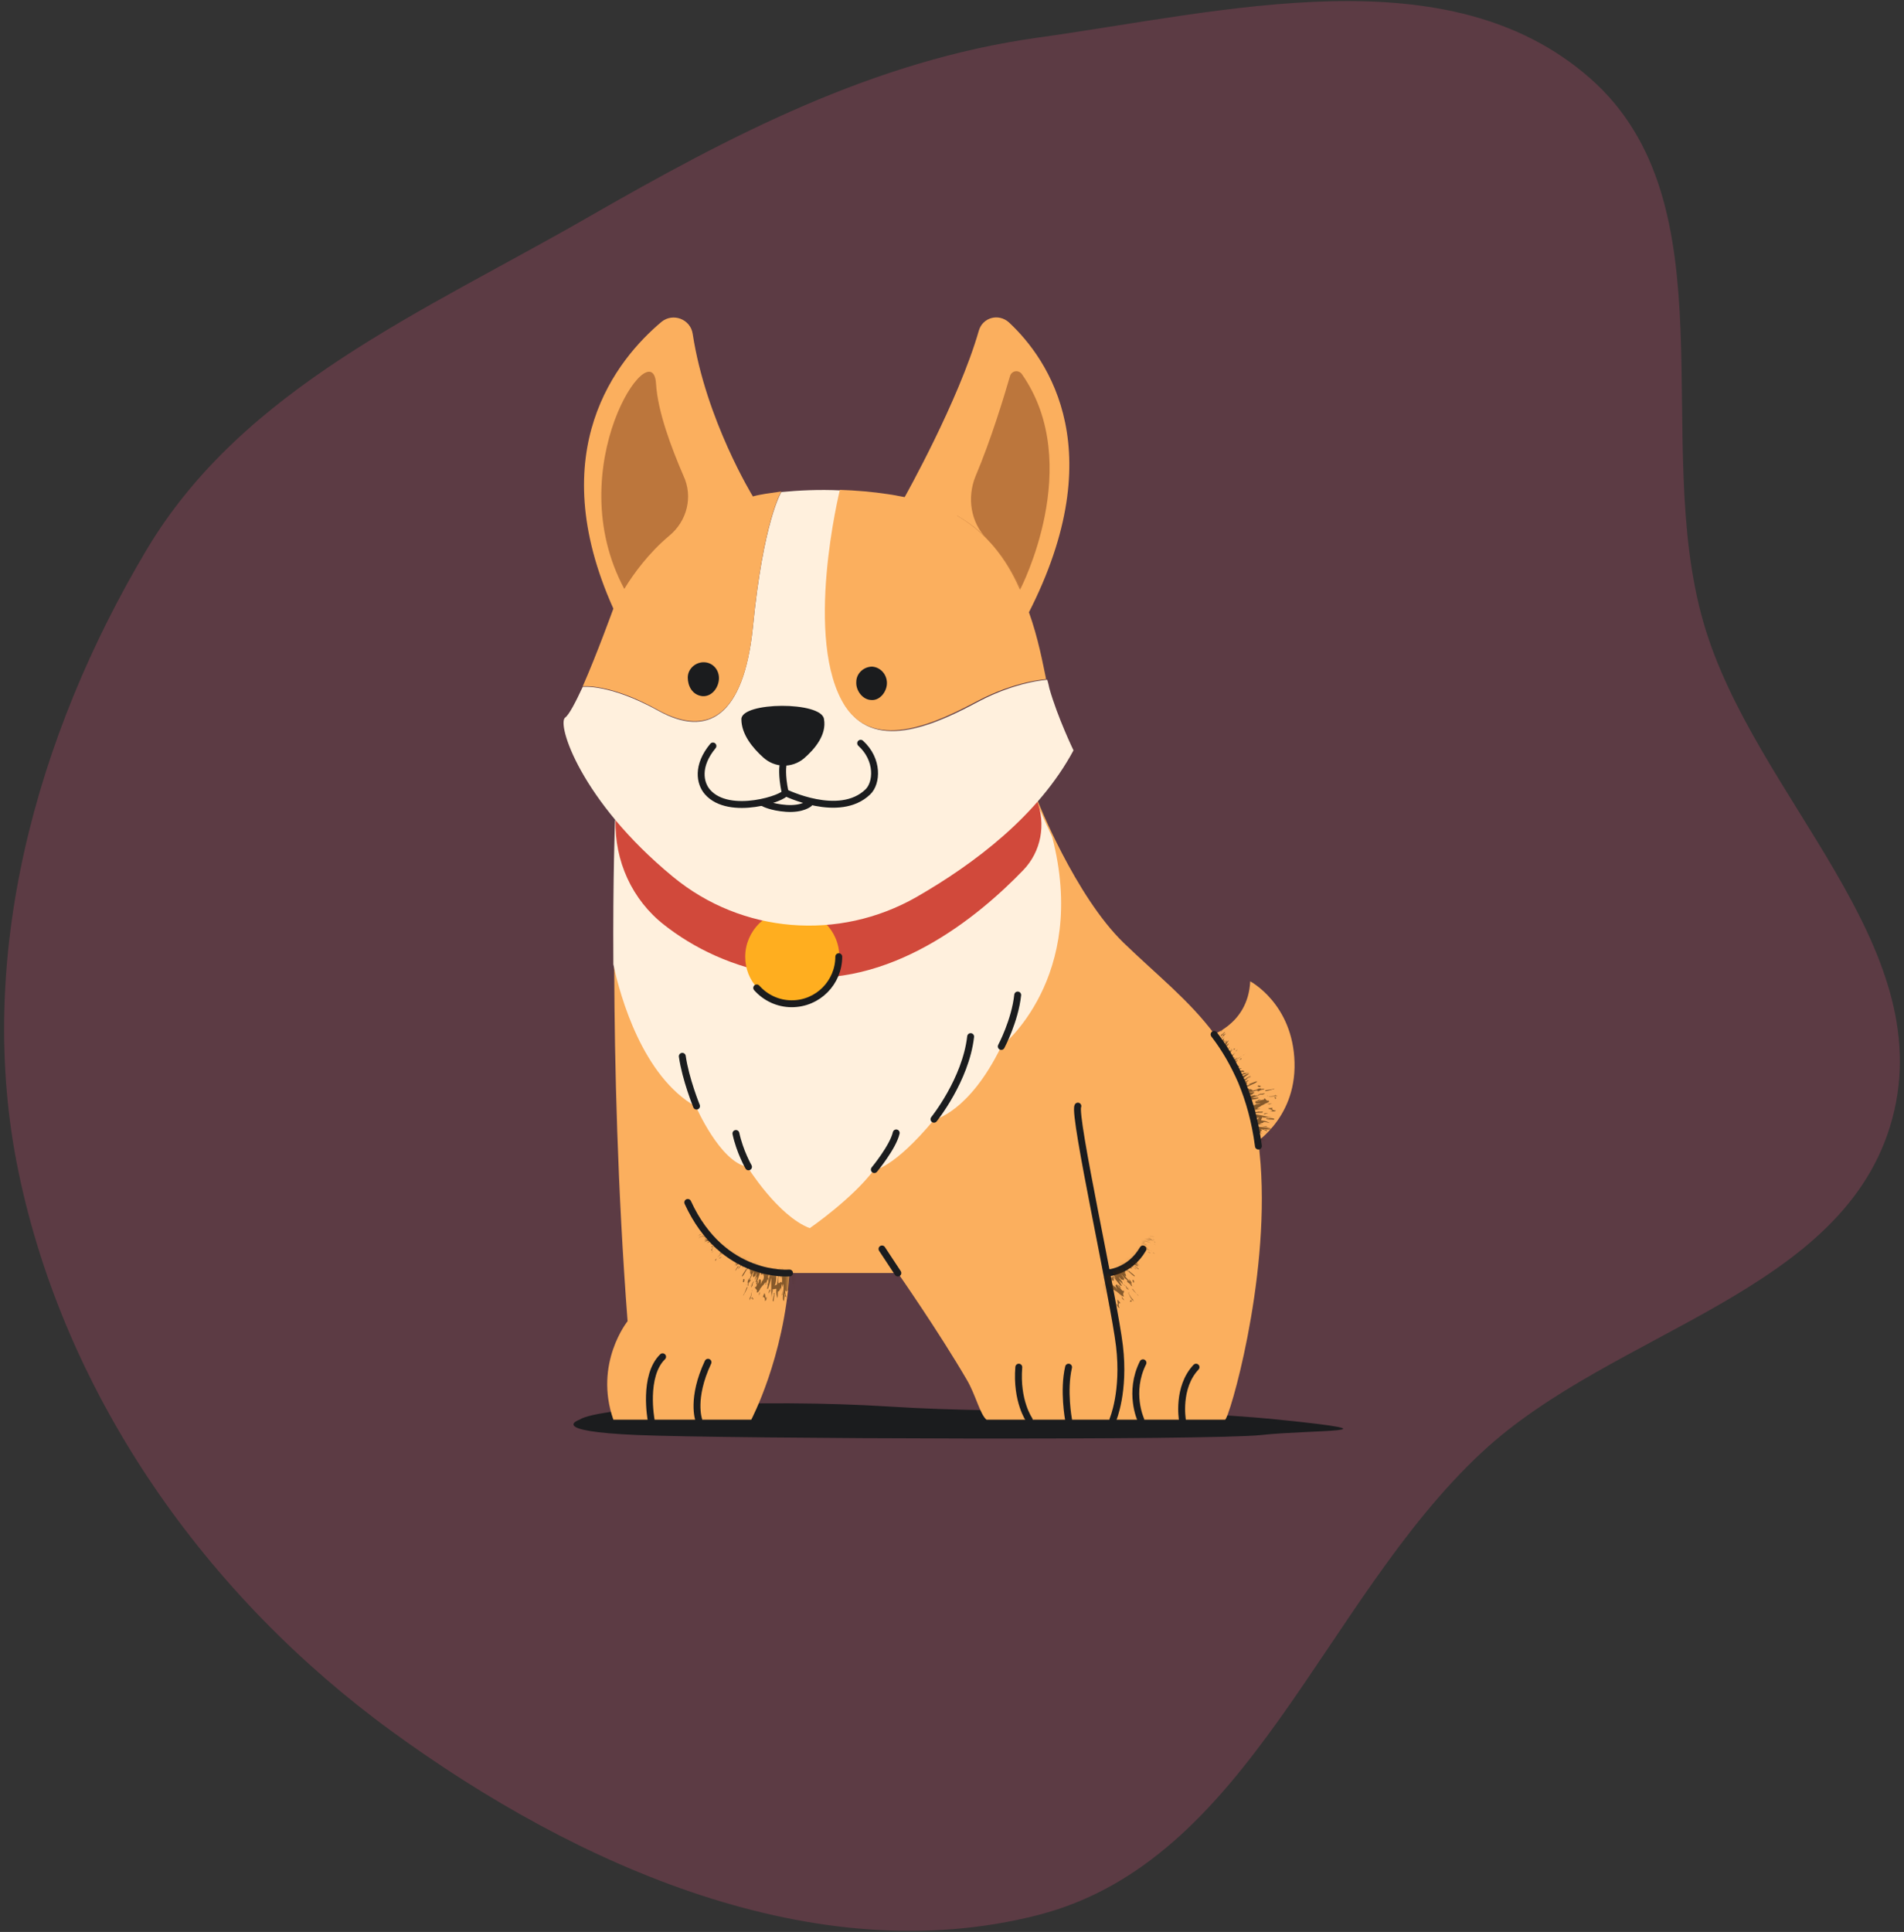 <svg width="348" height="353" viewBox="0 0 348 353" fill="none" xmlns="http://www.w3.org/2000/svg">
<rect x="0" y="0" width="348" height="353" fill="#333333" stroke="none"/>
<path fill-rule="evenodd" clip-rule="evenodd" d="M189.682 6.876C223.938 2.108 264.631 -8.55 290.627 14.304C316.704 37.231 301.689 80.508 311.391 113.881C320.627 145.649 354.433 172.386 345.874 204.344C337.315 236.307 295.004 242.843 270.82 265.384C241.533 292.68 228.439 340.013 189.682 349.924C149.04 360.318 105.513 341.055 71.594 316.334C37.689 291.622 11.924 255.269 3.386 214.143C-4.674 175.316 6.492 134.525 26.781 100.472C44.416 70.875 77.4 56.976 107.246 39.828C133.554 24.712 159.643 11.057 189.682 6.876Z" fill="#FF5C8A" fill-opacity="0.2"/>
<path d="M105.906 259.406C105.906 259.406 99.806 261.506 116.506 262.206C133.206 262.906 221.506 263.206 230.506 262.206C239.606 261.206 257.306 261.806 233.806 259.406C210.306 257.006 186.206 258.506 162.606 257.006C139.006 255.506 109.406 257.006 105.906 259.406Z" fill="#1B1C1E"/>
<path d="M220.706 189.406C220.706 189.406 228.106 187.506 228.506 179.306C228.506 179.306 236.306 183.406 236.606 194.106C236.906 204.806 228.606 209.406 228.606 209.406C228.606 209.406 217.306 202.306 220.706 189.406Z" fill="#FBAF5E"/>
<mask id="mask0_105_525" style="mask-type:luminance" maskUnits="userSpaceOnUse" x="220" y="179" width="17" height="31">
<path d="M220.706 189.406C220.706 189.406 228.106 187.506 228.506 179.306C228.506 179.306 236.306 183.406 236.606 194.106C236.906 204.806 228.606 209.406 228.606 209.406C228.606 209.406 217.306 202.306 220.706 189.406Z" fill="white"/>
</mask>
<g mask="url(#mask0_105_525)">
<g opacity="0.62">
<path d="M226.906 200.407C227.006 200.407 227.106 200.407 227.206 200.407C227.206 200.307 227.206 200.307 226.906 200.407Z" fill="#3E240C"/>
<path d="M225.806 196.306L225.506 196.506C225.606 196.406 225.706 196.406 225.806 196.306Z" fill="#3E240C"/>
<path d="M230.806 199.006C230.906 199.006 230.906 198.906 231.006 198.906C230.906 199.006 230.906 199.006 230.806 199.006Z" fill="#3E240C"/>
<path d="M224.706 195.006C224.606 195.006 224.606 195.006 224.506 195.006C224.506 195.106 224.606 195.106 224.706 195.006Z" fill="#3E240C"/>
<path d="M227.406 203.006C228.506 202.806 227.506 203.106 228.606 203.006C228.306 202.906 228.206 202.906 228.706 202.806C229.306 202.806 228.706 203.006 229.606 202.906L229.206 202.806C229.706 202.706 230.406 202.706 230.306 202.606C229.006 202.706 230.706 202.106 230.506 202.006H230.606L231.206 201.706C231.206 201.706 231.206 201.706 231.306 201.706C231.206 201.706 231.206 201.706 231.106 201.706C231.706 201.506 232.106 201.306 231.906 201.106C231.206 201.206 231.506 200.606 230.906 200.706C231.106 200.706 231.106 200.806 231.006 200.906L230.106 201.106C230.106 200.906 230.906 200.906 230.306 200.906C229.106 201.206 230.306 201.106 230.206 201.206C229.906 201.206 229.706 201.206 229.506 201.206C229.506 201.406 229.106 201.706 230.406 201.606C230.206 201.706 229.706 201.806 229.506 201.706C230.206 201.706 228.906 201.906 229.506 201.906C228.406 202.006 228.906 201.706 228.206 201.706C229.006 201.306 228.206 201.306 227.906 201.106C228.706 200.906 229.406 200.906 229.906 200.706C230.406 200.406 229.406 200.606 228.906 200.606C229.106 200.406 230.206 200.206 230.206 200.006H230.806C231.906 199.506 230.306 200.006 230.506 199.806C230.206 199.906 229.906 200.006 230.006 200.106C229.606 200.206 229.406 200.206 229.306 200.106C228.706 200.206 228.206 200.406 228.406 200.106C229.106 200.006 228.906 199.806 229.206 199.706H229.406C229.106 199.706 229.206 199.506 229.106 199.506H229.306C229.006 199.506 228.206 199.706 228.306 199.606C228.606 199.506 229.606 199.306 229.406 199.306C229.906 199.206 230.006 199.306 229.906 199.506C230.006 199.306 230.806 199.006 230.906 199.106C231.506 198.906 230.606 199.006 230.806 198.906C230.606 199.006 230.406 199.006 230.206 199.106C231.006 198.806 230.206 198.806 229.606 199.006H230.106C229.406 199.206 228.906 199.206 228.606 199.406C229.606 199.006 228.006 199.206 228.806 198.806L228.306 199.106C228.506 198.706 227.206 198.906 226.906 198.806C227.306 198.706 228.406 198.306 228.106 198.606C228.206 198.306 229.206 198.106 229.706 197.706C230.006 197.306 228.606 198.006 228.206 198.106L228.506 198.206C227.106 198.606 228.506 197.606 227.606 197.706C227.906 197.506 227.806 197.706 228.006 197.606C228.606 197.206 227.806 197.506 227.506 197.606C227.606 197.406 227.806 197.106 228.606 196.806C228.706 196.606 228.106 197.106 227.806 197.106L228.006 197.006L227.006 197.306C227.206 197.106 227.506 196.706 228.306 196.206C228.006 196.006 226.506 197.106 226.106 197.106C226.406 196.806 226.706 196.806 227.006 196.606L226.806 196.506C227.706 196.106 227.406 196.406 228.406 195.906C227.306 196.306 228.006 195.906 227.206 196.106L227.106 196.206C226.406 196.506 226.706 196.006 226.506 196.006C226.906 195.806 227.106 195.906 227.306 195.906C227.606 195.606 227.006 195.406 226.106 195.906C226.206 195.706 226.406 195.406 226.906 195.206C226.906 194.906 225.606 195.906 225.706 195.606L226.306 195.106C227.006 194.206 225.106 195.306 225.806 194.406L225.006 195.006C225.306 194.706 225.406 194.506 225.606 194.206L225.906 194.106C226.506 193.506 225.206 194.506 225.606 194.006C225.406 194.206 224.906 194.706 224.706 194.906C225.506 195.006 224.706 196.206 225.806 196.106C225.906 196.006 226.006 195.906 226.106 195.806C225.906 196.006 226.206 195.906 225.806 196.206H225.706C226.006 196.206 225.006 196.906 225.106 197.006C225.706 196.706 225.006 197.406 225.906 196.706L225.306 197.106C225.706 196.906 226.106 196.606 226.306 196.606C226.306 196.706 225.906 197.006 225.606 197.006C225.406 197.506 225.706 197.806 226.206 198.006L225.706 198.106C225.506 198.306 226.706 198.006 225.406 198.506C226.006 198.406 225.206 199.106 226.506 198.506C225.306 199.206 226.106 199.106 226.406 199.306C227.506 198.806 226.806 199.406 227.306 199.206C226.406 199.506 226.306 199.306 225.806 199.606C227.206 199.306 225.006 200.606 227.306 199.906C227.206 200.006 227.106 200.006 227.006 200.006C227.006 200.006 226.606 200.206 226.606 200.306C227.006 200.206 227.206 200.006 227.306 200.106C227.206 200.206 226.606 200.406 226.306 200.506C226.906 200.506 227.206 200.706 228.106 200.506C227.906 200.606 227.406 200.806 227.206 200.806C228.006 200.906 227.106 201.106 227.606 201.306C227.506 201.206 226.606 201.506 227.006 201.206C225.706 201.606 227.306 201.606 226.706 201.906L227.606 201.806C227.806 201.906 227.006 202.106 226.606 202.006C226.106 202.306 226.606 202.306 226.706 202.506C226.606 202.506 226.406 202.506 226.506 202.506V202.706C226.706 202.706 227.206 202.706 227.706 202.706C227.406 203.206 227.106 203.206 227.406 203.006Z" fill="#3E240C"/>
<path d="M231.006 199.806C230.806 199.906 230.706 199.906 230.706 200.006C230.806 199.906 230.906 199.806 231.006 199.806Z" fill="#3E240C"/>
<path d="M229.506 205.706C230.806 205.706 229.306 205.506 229.606 205.406C229.806 205.506 230.606 205.506 230.906 205.506C229.206 205.306 231.206 205.306 230.906 205.006C231.506 205.006 231.506 205.106 232.106 205.206C231.706 205.006 231.406 204.806 230.506 204.706C230.506 204.406 230.806 204.206 230.606 204.106C231.006 204.306 231.506 204.106 232.406 204.206C231.306 204.006 230.006 203.606 228.606 203.506C229.606 203.406 229.706 203.306 230.706 203.306C231.306 202.906 229.706 203.306 230.006 203.006L229.806 203.206C229.506 203.106 228.506 203.206 227.806 203.206L228.006 203.506C227.306 203.606 227.406 203.406 227.206 203.306C226.306 203.306 226.606 203.506 225.906 203.606C226.506 203.606 226.306 203.706 226.606 203.806H226.206C225.806 204.006 226.806 204.006 226.806 204.106C226.706 204.106 226.606 204.106 226.506 204.106C226.906 204.106 227.506 204.106 227.606 204.206V204.106C228.506 204.206 229.106 204.406 230.106 204.206L229.806 204.606C228.806 204.606 227.306 204.606 227.106 204.406H226.706C226.106 204.506 227.506 204.706 228.306 204.606C230.706 204.706 228.406 205.106 229.406 205.406C228.706 205.406 228.506 205.306 228.006 205.206C227.906 205.106 227.906 205.106 228.506 205.106C228.106 204.806 226.406 205.206 226.606 204.806C226.906 204.606 227.706 205.006 227.706 204.706L225.906 204.606C226.006 204.706 226.306 204.806 226.506 205.006C227.106 205.306 227.106 205.606 227.006 205.806C226.906 206.006 226.606 206.106 226.606 206.106C226.706 207.006 226.806 208.006 226.706 209.006C226.906 209.406 226.806 209.406 228.406 210.106C228.806 210.206 228.706 209.906 229.306 210.206C228.706 210.006 228.406 209.706 228.506 209.606C229.106 209.806 228.806 209.806 228.906 209.806H229.006C229.306 209.906 229.506 210.006 229.506 210.106C230.506 210.206 230.406 209.706 229.206 209.206C229.906 209.206 230.206 209.606 230.606 209.806C231.206 209.306 231.206 208.806 231.406 208.206C230.306 208.006 230.706 208.006 229.906 207.806H230.306C230.106 207.806 229.306 207.606 229.106 207.706C230.106 207.506 227.606 207.106 227.106 206.806L227.706 206.906C227.606 206.706 227.606 206.706 227.306 206.506C228.506 206.306 227.506 206.806 228.906 206.806L228.706 206.706C229.306 206.806 230.306 207.006 230.706 207.106C229.806 206.706 231.106 206.706 230.406 206.306C231.106 206.406 231.606 206.706 231.606 206.806C231.706 206.706 231.206 206.406 231.806 206.506L231.006 206.406C230.906 206.206 231.806 206.506 232.306 206.406C232.606 205.806 230.006 206.106 229.506 205.706Z" fill="#3E240C"/>
<path d="M229.606 201.106C229.506 201.206 229.606 201.206 229.706 201.206C229.706 201.206 229.706 201.106 229.606 201.106Z" fill="#3E240C"/>
<path d="M232.506 201.606C232.106 201.706 232.106 201.606 231.606 201.706C231.906 201.706 231.906 201.906 232.506 201.606Z" fill="#3E240C"/>
<path d="M223.506 188.006C223.306 188.206 223.106 188.306 223.006 188.506L223.306 188.406L223.506 188.006Z" fill="#3E240C"/>
<path d="M223.206 189.006L223.106 189.406L223.906 188.606C223.806 188.406 223.406 189.106 223.206 189.006Z" fill="#3E240C"/>
<path d="M223.206 189.806L223.006 190.006C223.106 189.906 223.206 189.806 223.206 189.806Z" fill="#3E240C"/>
<path d="M223.506 189.406L224.106 188.806L223.506 189.106V189.406C223.306 189.506 223.306 189.706 223.206 189.806L223.606 189.406C223.606 189.406 223.506 189.506 223.506 189.406Z" fill="#3E240C"/>
<path d="M223.706 189.506C223.706 189.406 223.806 189.406 223.806 189.306C223.806 189.406 223.706 189.506 223.706 189.506Z" fill="#3E240C"/>
<path d="M223.106 191.006C223.306 190.706 223.606 190.506 223.906 190.206C224.006 189.806 223.206 190.806 223.306 190.406C223.906 190.106 223.506 190.006 223.806 189.606C223.306 190.106 223.006 190.606 223.106 191.006L223.406 190.506C223.406 190.606 223.206 190.806 223.106 191.006Z" fill="#3E240C"/>
<path d="M224.606 190.606L224.006 191.106C224.206 190.806 224.106 190.706 224.606 190.106C224.506 190.106 224.206 190.406 224.006 190.506C224.206 190.206 224.406 189.906 224.006 190.306C223.906 190.906 223.706 191.006 223.806 191.406C223.706 191.506 223.706 191.506 223.706 191.406L223.606 191.806C224.106 191.106 224.406 191.206 224.606 190.606Z" fill="#3E240C"/>
<path d="M224.406 191.306C224.306 191.206 223.706 191.706 223.406 192.106L224.006 191.906C224.006 191.806 223.906 191.806 224.406 191.306Z" fill="#3E240C"/>
<path d="M224.606 191.406C224.406 191.706 223.806 192.406 224.406 191.906C224.206 191.906 225.106 191.106 224.606 191.406Z" fill="#3E240C"/>
<path d="M224.806 192.706L225.006 192.106C225.706 191.306 225.306 192.006 225.706 191.706C225.706 191.406 225.506 191.706 224.906 192.006C224.906 191.906 224.406 192.206 224.206 192.306C225.006 192.106 223.306 193.806 224.806 192.706Z" fill="#3E240C"/>
<path d="M225.106 191.606L224.806 191.906L225.106 191.706V191.606Z" fill="#3E240C"/>
<path d="M224.506 194.006C223.706 194.906 225.206 193.806 225.006 194.306C224.906 194.306 224.906 194.406 224.706 194.506H224.906L224.706 194.706C225.206 194.206 225.606 194.206 226.106 193.906C226.606 193.306 225.406 194.406 225.906 193.706C226.206 193.506 226.606 193.206 226.806 193.106C226.506 193.206 226.106 193.506 225.806 193.706C225.706 193.706 226.006 193.406 226.206 193.206C225.806 193.406 225.006 194.106 225.106 193.806C225.506 193.306 225.906 193.206 225.606 193.206C224.806 194.006 225.606 192.906 225.006 193.406C225.106 193.106 225.506 192.606 225.806 192.306C225.106 192.906 224.506 193.306 224.206 193.406L224.906 193.106L224.206 193.906C224.506 193.606 224.506 193.806 224.506 194.006Z" fill="#3E240C"/>
<path d="M226.706 193.106C226.806 193.106 226.806 193.006 226.906 193.006C226.906 193.006 226.806 193.006 226.706 193.106Z" fill="#3E240C"/>
<path d="M225.806 192.107L226.006 192.007L226.206 191.707L225.806 192.107Z" fill="#3E240C"/>
<path d="M227.406 192.706C227.406 192.606 227.106 192.906 227.106 192.906L227.506 192.606L227.406 192.706Z" fill="#3E240C"/>
<path d="M226.906 193.306L226.506 193.706L226.906 193.506V193.306Z" fill="#3E240C"/>
<path d="M228.506 196.707C228.806 196.407 228.106 196.807 227.706 197.007C227.706 197.307 228.306 196.707 228.506 196.707Z" fill="#3E240C"/>
<path d="M230.306 198.606C230.706 198.306 230.006 198.406 230.006 198.306C229.706 198.506 230.006 198.606 230.306 198.606Z" fill="#3E240C"/>
<path d="M233.006 198.906C232.806 198.906 232.606 198.906 232.606 199.006L231.306 199.206C230.906 199.606 232.506 199.106 233.006 198.906Z" fill="#3E240C"/>
<path d="M233.506 200.206L233.006 200.106V200.206C232.506 200.306 232.206 200.306 231.806 200.306C232.106 200.406 232.606 200.406 233.506 200.206Z" fill="#3E240C"/>
<path d="M231.506 200.207C231.806 200.207 231.906 200.107 231.506 200.207V200.207Z" fill="#3E240C"/>
<path d="M231.606 200.306C231.706 200.306 231.706 200.306 231.706 200.306C231.706 200.306 231.706 200.206 231.606 200.306C231.506 200.306 231.406 200.306 231.606 200.306Z" fill="#3E240C"/>
<path d="M232.906 200.507L233.106 200.807L233.306 200.607C232.606 200.707 233.806 200.307 232.906 200.507Z" fill="#3E240C"/>
<path d="M232.606 202.406L231.806 202.506C231.706 202.706 233.306 202.806 232.106 203.106C232.606 203.006 233.006 203.206 233.206 202.906C232.506 202.906 232.406 202.606 232.606 202.406Z" fill="#3E240C"/>
<path d="M231.606 203.406C231.406 203.406 231.206 203.406 231.006 203.506C230.906 203.606 231.306 203.606 231.606 203.606C230.506 203.606 232.206 203.406 231.606 203.406Z" fill="#3E240C"/>
<path d="M231.706 204.406C231.706 204.306 231.606 204.306 231.406 204.406C231.506 204.606 232.306 204.506 232.806 204.606C233.306 204.306 232.106 204.206 231.706 204.406Z" fill="#3E240C"/>
<path d="M226.006 205.606C226.706 205.606 226.606 205.506 226.306 205.506C226.506 205.506 226.306 205.606 226.006 205.606Z" fill="#3E240C"/>
<path d="M231.506 205.907L231.606 205.807L230.606 205.707L231.506 205.907Z" fill="#3E240C"/>
<path d="M231.906 207.006L232.606 207.206L232.506 207.006H231.906Z" fill="#3E240C"/>
<path d="M231.706 207.207V207.407H232.006C232.206 207.307 231.706 207.307 231.706 207.207Z" fill="#3E240C"/>
<path d="M231.806 207.806C231.706 207.806 231.906 207.806 232.006 207.806L231.606 207.606L231.806 207.806Z" fill="#3E240C"/>
<path d="M227.206 209.506C226.606 209.306 226.906 209.506 226.806 209.406C226.906 209.506 227.806 209.706 227.206 209.506Z" fill="#3E240C"/>
</g>
</g>
<path d="M112.606 149.906C112.606 149.906 111.006 193.006 114.706 241.406C114.706 241.406 108.506 249.106 112.106 259.406C112.106 259.406 134.406 259.406 137.306 259.406C137.306 259.406 143.306 248.106 144.306 232.606H164.106C164.106 232.606 171.506 243.206 176.706 252.106C178.306 254.806 179.106 258.406 180.306 259.406C180.306 259.406 223.206 259.406 223.906 259.406C224.606 259.406 232.006 234.406 230.406 212.706C230.306 211.606 230.206 210.506 230.106 209.406C229.506 204.806 228.406 201.006 227.006 197.606C225.606 194.406 224.006 191.606 222.006 189.006C217.406 182.806 211.406 178.106 205.406 172.306C196.506 163.706 189.606 146.206 189.606 146.206C189.606 146.206 192.406 140.406 162.306 139.006C132.206 137.706 114.106 142.006 112.606 149.906Z" fill="#FBAF5E"/>
<path d="M164.106 232.606L161.206 228.206" stroke="#1B1C1E" stroke-width="1.26" stroke-miterlimit="10" stroke-linecap="round" stroke-linejoin="round"/>
<path d="M183.006 191.206C177.106 203.306 170.706 204.606 170.706 204.606C163.206 213.606 159.706 213.806 159.706 213.806C155.706 219.106 148.006 224.406 148.006 224.406C142.206 222.206 136.606 213.206 136.606 213.206C131.606 212.306 127.206 202.206 127.206 202.206C117.506 196.706 113.406 182.306 112.106 176.206C112.006 160.206 112.406 150.006 112.406 150.006C114.006 142.206 132.006 137.806 162.106 139.206C192.206 140.606 189.406 146.406 189.406 146.406C189.406 146.406 190.506 149.106 192.306 152.906C199.006 178.706 183.006 191.206 183.006 191.206Z" fill="#FFF0DD"/>
<path d="M189.506 146.206C191.206 150.606 190.306 155.606 187.006 159.006C178.906 167.406 162.606 181.006 143.706 178.306C133.806 176.906 126.506 173.006 121.406 169.006C115.506 164.406 112.306 157.306 112.506 149.806C114.106 142.006 132.106 137.606 162.206 139.006C192.306 140.406 189.506 146.206 189.506 146.206Z" fill="#D1493B"/>
<path d="M153.406 174.806C153.406 170.006 149.506 166.206 144.806 166.206C140.106 166.206 136.206 170.106 136.206 174.806C136.206 177.006 137.006 179.006 138.406 180.506C140.006 182.306 142.306 183.406 144.806 183.406C149.506 183.406 153.406 179.606 153.406 174.806Z" fill="#FFAE1F"/>
<path d="M138.306 180.506C139.906 182.306 142.206 183.406 144.706 183.406C149.506 183.406 153.306 179.506 153.306 174.806" stroke="#1B1C1E" stroke-width="1.26" stroke-miterlimit="10" stroke-linecap="round" stroke-linejoin="round"/>
<path d="M165.306 90.906C165.306 90.906 175.206 73.306 178.906 60.406C179.606 58.006 182.506 57.206 184.406 58.906C191.606 65.606 203.706 82.806 187.106 113.706C187.206 113.706 164.206 105.106 165.306 90.906Z" fill="#FBAF5E"/>
<path d="M186.506 107.606C185.006 104.406 183.106 101.206 180.406 98.506C177.406 95.506 176.706 90.906 178.306 87.006C181.106 80.406 183.506 72.506 184.606 68.706C184.906 67.706 186.206 67.506 186.806 68.406C198.306 84.906 186.506 107.606 186.506 107.606Z" fill="#BC763C"/>
<path d="M186.506 107.606C185.506 109.706 169.006 103.106 174.406 94.906C174.506 94.706 174.706 94.406 174.906 94.206C180.606 97.406 184.106 102.406 186.506 107.606Z" fill="#BC763C"/>
<path d="M196.206 137.106C189.806 149.006 178.106 157.806 167.506 163.906C153.306 172.006 135.606 170.606 123.006 160.206C106.106 146.306 101.706 132.206 103.306 131.106C104.006 130.606 105.206 128.306 106.506 125.506C106.506 125.506 111.406 124.906 120.406 129.906C129.306 134.806 135.906 131.006 137.606 114.606C139.506 95.206 142.806 89.906 142.806 89.906C145.906 89.606 149.706 89.406 153.706 89.606C153.706 89.606 146.806 117.206 154.706 129.206C160.206 137.606 171.706 132.006 178.806 128.206C185.806 124.506 191.406 124.206 191.406 124.206C191.606 124.806 191.706 125.406 191.806 125.806C193.306 131.106 196.206 137.106 196.206 137.106Z" fill="#FFF0DD"/>
<path d="M137.606 90.706C139.006 90.306 140.706 90.106 142.806 89.806C142.806 89.806 139.506 95.106 137.606 114.506C136.006 130.806 129.406 134.706 120.406 129.806C111.506 124.806 106.506 125.406 106.506 125.406C109.106 119.506 112.106 111.206 112.106 111.206C99.106 82.306 112.806 65.606 120.906 58.806C123.006 57.106 126.206 58.306 126.606 61.006C129.006 76.706 137.606 90.706 137.606 90.706Z" fill="#FBAF5E"/>
<path d="M191.206 124.106C191.206 124.106 185.606 124.406 178.606 128.106C171.606 131.806 160.106 137.506 154.506 129.106C146.706 117.106 153.506 89.506 153.506 89.506C159.406 89.706 165.606 90.506 170.606 92.306C171.706 92.706 172.706 93.106 173.706 93.606C174.006 93.806 174.406 93.906 174.706 94.106C180.406 97.306 184.006 102.306 186.306 107.506C187.006 108.906 187.506 110.306 188.006 111.706C189.806 116.706 190.606 121.306 191.206 124.106Z" fill="#FBAF5E"/>
<path d="M146.906 138.606C144.706 140.406 141.606 140.306 139.506 138.406C137.606 136.706 135.506 134.206 135.506 131.406C135.506 128.206 150.206 128.106 150.606 131.406C151.106 134.206 149.006 136.806 146.906 138.606Z" fill="#1B1C1E"/>
<path d="M131.406 123.906C131.406 125.506 130.206 127.306 128.406 127.206C126.506 127.006 125.706 125.306 125.706 123.806C125.706 122.206 127.106 121.006 128.606 121.006C130.206 121.006 131.406 122.306 131.406 123.906Z" fill="#1B1C1E"/>
<path d="M162.106 124.806C162.106 126.406 160.806 128.006 159.306 127.906C157.706 127.906 156.406 126.206 156.506 124.606C156.506 123.006 157.906 121.806 159.406 121.806C160.906 121.906 162.106 123.206 162.106 124.806Z" fill="#1B1C1E"/>
<path d="M122.306 97.906C118.606 101.006 115.806 104.806 114.106 107.606C102.206 85.406 119.306 60.306 119.906 70.106C120.206 75.206 122.706 81.806 124.906 86.906C126.706 90.706 125.606 95.206 122.306 97.906Z" fill="#BC763C"/>
<mask id="mask1_105_525" style="mask-type:luminance" maskUnits="userSpaceOnUse" x="127" y="223" width="18" height="24">
<path d="M144.306 232.606C144.006 237.906 143.006 242.706 142.006 246.806C130.906 239.606 128.206 226.606 127.706 223.406C134.306 233.506 144.306 232.606 144.306 232.606Z" fill="white"/>
</mask>
<g mask="url(#mask1_105_525)">
<g opacity="0.62">
<path d="M138.306 231.106C138.306 231.206 138.206 231.306 138.206 231.406C138.206 231.406 138.306 231.306 138.306 231.106Z" fill="#3E240C"/>
<path d="M134.506 229.306L134.706 229.006C134.706 229.106 134.606 229.206 134.506 229.306Z" fill="#3E240C"/>
<path d="M137.506 233.606C137.506 233.706 137.506 233.806 137.406 234.106L137.506 233.606Z" fill="#3E240C"/>
<path d="M136.406 234.706C136.406 234.806 136.306 234.806 136.306 234.906C136.306 234.806 136.306 234.806 136.406 234.706Z" fill="#3E240C"/>
<path d="M142.006 231.506C142.006 231.406 142.006 231.406 142.006 231.406C142.106 231.406 142.006 231.406 142.006 231.506Z" fill="#3E240C"/>
<path d="M141.906 232.606C141.906 232.706 142.006 232.706 141.906 232.606V232.606Z" fill="#3E240C"/>
<path d="M142.106 231.006C142.106 231.106 142.106 231.206 142.106 231.306C142.106 231.206 142.006 231.206 142.106 231.006Z" fill="#3E240C"/>
<path d="M138.406 231.006C138.406 231.106 138.306 231.106 138.306 231.206C138.406 231.106 138.406 231.006 138.406 231.006Z" fill="#3E240C"/>
<path d="M133.506 228.006C133.506 227.906 133.506 227.906 133.506 227.806C133.606 227.806 133.606 227.906 133.506 228.006Z" fill="#3E240C"/>
<path d="M140.806 232.006C140.406 233.106 140.906 232.106 140.606 233.106C140.606 232.806 140.606 232.706 140.406 233.206C140.306 233.806 140.606 233.206 140.306 234.106V233.706C140.106 234.106 140.006 234.906 139.906 234.806C140.206 233.506 139.406 235.206 139.306 234.906V235.006L138.906 235.506C138.906 235.506 138.906 235.506 138.906 235.606C138.906 235.506 138.906 235.506 139.006 235.406C138.706 236.006 138.406 236.306 138.306 236.106C138.506 235.406 137.906 235.706 138.006 235.006C138.006 235.206 138.006 235.206 138.206 235.106L138.506 234.306C138.406 234.306 138.206 235.106 138.206 234.506C138.706 233.406 138.406 234.606 138.606 234.506C138.706 234.206 138.706 234.006 138.706 233.806C138.906 233.806 139.206 233.506 139.006 234.706C139.106 234.506 139.306 234.006 139.306 233.906C139.206 234.606 139.606 233.306 139.506 233.906C139.806 232.806 139.406 233.206 139.506 232.606C139.006 233.406 139.106 232.506 139.006 232.306C138.706 233.106 138.506 233.806 138.306 234.206C137.906 234.606 138.306 233.706 138.406 233.206C138.106 233.406 137.806 234.406 137.606 234.406L137.506 234.906C136.906 235.906 137.606 234.406 137.406 234.606C137.606 234.306 137.706 234.106 137.806 234.206C138.006 233.806 138.006 233.606 138.006 233.606C138.206 233.106 138.406 232.506 138.206 232.706C138.006 233.406 137.906 233.106 137.706 233.406V233.506C137.706 233.206 137.606 233.306 137.606 233.106L137.506 233.306C137.606 233.006 137.906 232.206 137.706 232.406C137.506 232.706 137.206 233.606 137.206 233.406C137.006 233.906 137.106 234.006 137.306 233.906C137.106 234.006 136.606 234.706 136.806 234.806C136.506 235.406 136.806 234.506 136.606 234.706C136.706 234.506 136.806 234.306 136.906 234.106C136.506 234.906 136.606 234.006 136.906 233.506L136.806 234.006C137.206 233.406 137.206 232.906 137.506 232.606C136.906 233.506 137.406 231.906 136.906 232.706L137.206 232.206C136.806 232.406 137.206 231.106 137.206 230.706C137.106 231.006 136.406 232.106 136.806 231.806C136.406 231.806 136.106 232.806 135.706 233.206C135.306 233.406 136.206 232.206 136.406 231.806V232.106C137.006 230.806 135.806 232.006 136.006 231.106C135.806 231.406 135.906 231.306 135.906 231.406C135.406 231.906 135.906 231.206 136.006 230.906C135.806 230.906 135.506 231.106 135.006 231.806C134.706 231.906 135.306 231.406 135.406 231.106L135.306 231.206L135.806 230.306C135.506 230.506 135.106 230.706 134.506 231.306C134.406 231.006 135.706 229.706 135.806 229.306C135.406 229.606 135.406 229.806 135.206 230.106L135.106 229.906C134.506 230.706 134.906 230.406 134.206 231.306C134.806 230.306 134.206 230.906 134.606 230.106L134.706 230.006C135.206 229.306 134.606 229.606 134.606 229.406C134.306 229.806 134.406 229.906 134.306 230.106C133.906 230.306 133.906 229.806 134.506 228.906C134.306 229.006 133.906 229.106 133.706 229.506C133.406 229.406 134.706 228.406 134.306 228.406L133.706 229.006C132.706 229.606 134.106 227.906 133.106 228.406L133.806 227.706C133.506 227.906 133.206 228.006 132.906 228.206L132.706 228.506C132.006 228.906 133.206 227.906 132.706 228.206C132.906 228.006 133.506 227.706 133.706 227.506C133.706 228.306 135.006 227.706 134.706 228.806C134.606 228.906 134.506 229.006 134.406 229.106C134.606 229.006 134.506 229.206 134.906 228.806V228.706C134.906 229.006 135.806 228.206 135.806 228.206C135.406 228.706 136.206 228.206 135.406 229.006L135.906 228.506C135.706 228.806 135.306 229.206 135.206 229.406C135.306 229.406 135.606 229.106 135.706 228.806C136.206 228.706 136.506 229.106 136.606 229.606L136.806 229.106C137.006 228.906 136.506 230.006 137.206 228.906C137.006 229.406 137.806 228.806 137.006 230.006C137.906 228.906 137.706 229.806 137.806 230.106C137.106 231.106 137.806 230.506 137.606 231.006C138.106 230.206 137.906 230.106 138.206 229.606C137.706 231.006 139.306 229.006 138.206 231.106C138.306 231.006 138.306 230.906 138.406 230.906C138.406 230.906 138.706 230.606 138.806 230.506C138.606 230.906 138.506 231.006 138.506 231.206C138.606 231.206 138.906 230.606 139.006 230.306C138.906 230.906 139.106 231.206 138.706 232.106C138.906 231.906 139.106 231.406 139.206 231.206C139.206 232.006 139.506 231.206 139.606 231.706C139.506 231.606 139.906 230.806 139.706 231.106C140.306 229.906 140.006 231.506 140.506 230.906L140.306 231.706C140.406 231.906 140.706 231.106 140.706 230.806C141.106 230.406 141.006 230.906 141.206 231.006C141.206 230.906 141.306 230.706 141.206 230.806H141.406C141.406 231.006 141.306 231.506 141.106 232.006C141.006 232.006 141.106 231.706 140.806 232.006Z" fill="#3E240C"/>
<path d="M137.106 235.006C137.206 234.806 137.306 234.706 137.306 234.706C137.206 234.906 137.106 235.006 137.106 235.006Z" fill="#3E240C"/>
<path d="M143.106 234.606C142.906 235.906 143.006 234.406 142.806 234.706C142.906 234.906 142.706 235.706 142.706 236.006C142.806 234.306 142.506 236.306 142.206 235.906C142.106 236.406 142.206 236.606 142.106 237.206C142.006 236.806 141.806 236.506 141.906 235.506C141.606 235.406 141.406 235.706 141.206 235.506C141.306 235.906 141.006 236.406 141.006 237.306C141.006 236.206 140.906 234.806 141.006 233.406C140.706 234.406 140.706 234.506 140.406 235.406C139.906 236.006 140.606 234.406 140.206 234.606L140.406 234.506C140.406 234.206 140.606 233.206 140.806 232.506L141.106 232.706C141.306 232.006 141.106 232.106 141.106 231.906C141.306 231.106 141.406 231.406 141.606 230.706C141.506 231.306 141.606 231.106 141.606 231.406L141.706 231.006C141.906 230.606 141.806 231.606 141.906 231.606C141.906 231.506 142.006 231.406 142.006 231.406C141.906 231.806 141.906 232.306 141.906 232.506V232.406C141.806 233.306 142.006 233.906 141.606 234.906L142.006 234.706C142.206 233.706 142.406 232.206 142.306 232.006L142.406 231.606C142.606 231.106 142.606 232.406 142.306 233.306C142.006 235.706 142.806 233.506 142.906 234.506C143.006 233.906 142.906 233.606 142.906 233.106C142.806 233.006 142.806 233.006 142.706 233.506C142.506 233.106 143.106 231.506 142.806 231.606C142.606 231.906 142.806 232.706 142.506 232.706L142.706 230.906C142.806 231.006 142.906 231.306 143.006 231.506C143.206 232.106 143.506 232.206 143.706 232.106C143.906 232.006 144.006 231.806 144.006 231.806C144.906 232.106 145.906 232.306 146.806 232.406C147.106 232.606 147.206 232.506 147.606 234.306C147.606 234.706 147.406 234.506 147.506 235.106C147.406 234.406 147.206 234.106 147.006 234.206C147.006 234.906 147.206 234.506 147.206 234.706C147.306 235.006 147.306 235.306 147.406 235.306C147.306 236.306 146.806 236.106 146.606 234.906C146.506 235.606 146.806 235.906 146.906 236.406C146.306 236.906 145.806 236.906 145.206 236.906C145.206 235.706 145.106 236.206 145.106 235.406L145.006 235.806C145.006 235.606 145.006 234.806 145.106 234.606C144.706 235.506 144.806 233.006 144.606 232.506V233.106C144.406 233.006 144.406 233.006 144.306 232.606C143.906 233.706 144.506 232.806 144.306 234.306L144.206 234.106C144.206 234.706 144.206 235.706 144.306 236.106C144.106 235.106 143.806 236.506 143.506 235.706C143.506 236.406 143.706 236.906 143.806 237.006C143.706 237.106 143.506 236.606 143.406 237.206L143.506 236.406C143.306 236.306 143.406 237.206 143.306 237.706C142.706 237.706 143.506 235.106 143.106 234.606Z" fill="#3E240C"/>
<path d="M138.606 233.906C138.706 233.906 138.706 233.906 138.706 234.006L138.606 233.906Z" fill="#3E240C"/>
<path d="M138.606 236.806C138.806 236.506 138.706 236.406 138.806 236.006C138.806 236.306 139.006 236.306 138.606 236.806Z" fill="#3E240C"/>
<path d="M127.806 225.506H128.206L127.306 226.106C127.106 225.906 127.906 225.706 127.806 225.506Z" fill="#3E240C"/>
<path d="M128.606 225.606L128.806 225.406C128.706 225.506 128.706 225.606 128.606 225.606Z" fill="#3E240C"/>
<path d="M128.206 225.906L127.506 226.406L127.906 225.906H128.206C128.406 225.706 128.506 225.706 128.606 225.706L128.106 226.106C128.206 225.906 128.306 225.806 128.206 225.906Z" fill="#3E240C"/>
<path d="M128.206 226.106C128.106 226.106 128.106 226.206 128.006 226.206C128.106 226.106 128.206 226.106 128.206 226.106Z" fill="#3E240C"/>
<path d="M129.806 225.706C129.506 225.806 129.206 226.106 128.906 226.306C128.506 226.306 129.606 225.706 129.206 225.706C128.806 226.206 128.706 225.906 128.306 226.006C129.006 225.706 129.506 225.506 129.806 225.506L129.406 225.806C129.306 225.906 129.606 225.706 129.806 225.706Z" fill="#3E240C"/>
<path d="M129.206 227.106L129.806 226.606C129.506 226.806 129.406 226.606 128.706 227.006C128.806 226.906 129.006 226.706 129.206 226.506C128.806 226.706 128.506 226.806 129.006 226.406C129.606 226.406 129.706 226.206 130.106 226.406C130.206 226.306 130.206 226.306 130.206 226.306L130.706 226.206C129.706 226.706 129.806 227.006 129.206 227.106Z" fill="#3E240C"/>
<path d="M129.806 227.106C129.706 226.906 130.306 226.506 130.806 226.306L130.506 226.906C130.406 226.806 130.406 226.606 129.806 227.106Z" fill="#3E240C"/>
<path d="M130.006 227.206C130.406 227.006 131.206 226.606 130.606 227.106C130.506 227.006 129.606 227.706 130.006 227.206Z" fill="#3E240C"/>
<path d="M131.206 227.706L130.606 227.806C129.706 228.306 130.406 228.106 130.106 228.506C129.806 228.406 130.106 228.306 130.506 227.806C130.406 227.806 130.806 227.406 131.006 227.206C130.506 227.806 132.606 226.406 131.206 227.706Z" fill="#3E240C"/>
<path d="M130.006 227.806L130.306 227.606L130.206 227.906L130.006 227.806Z" fill="#3E240C"/>
<path d="M132.506 227.606C133.506 227.006 132.206 228.306 132.706 228.106C132.706 228.006 132.806 228.006 132.906 227.906V228.106L133.106 227.906C132.506 228.406 132.406 228.706 132.106 229.106C131.406 229.506 132.706 228.506 132.006 228.906C131.806 229.106 131.406 229.506 131.206 229.706C131.406 229.406 131.706 229.106 132.006 228.806C132.006 228.706 131.706 229.006 131.506 229.106C131.706 228.706 132.606 228.106 132.206 228.106C131.606 228.406 131.506 228.806 131.506 228.406C132.506 227.806 131.206 228.306 131.806 227.806C131.506 227.806 130.906 228.206 130.606 228.406C131.306 227.906 131.806 227.306 132.006 227.106L131.606 227.806L132.506 227.206C132.106 227.606 132.306 227.606 132.506 227.606Z" fill="#3E240C"/>
<path d="M131.206 229.606C131.206 229.706 131.106 229.706 131.106 229.806C131.106 229.806 131.106 229.706 131.206 229.606Z" fill="#3E240C"/>
<path d="M130.406 228.606L130.206 228.706L130.006 228.906L130.406 228.606Z" fill="#3E240C"/>
<path d="M130.706 230.206C130.706 230.206 130.906 230.006 131.006 230.006L130.706 230.406V230.206Z" fill="#3E240C"/>
<path d="M131.406 229.906L131.906 229.606L131.606 229.906H131.406Z" fill="#3E240C"/>
<path d="M134.506 232.106C134.206 232.306 134.606 231.806 134.906 231.306C135.206 231.306 134.606 231.806 134.506 232.106Z" fill="#3E240C"/>
<path d="M136.006 234.206C135.606 234.506 135.906 233.906 135.806 233.806C136.106 233.506 136.106 233.806 136.006 234.206Z" fill="#3E240C"/>
<path d="M135.806 236.806C135.906 236.606 135.906 236.406 136.006 236.406L136.506 235.206C136.906 234.906 136.106 236.306 135.806 236.806Z" fill="#3E240C"/>
<path d="M137.006 237.606V237.106H137.106C137.306 236.606 137.306 236.406 137.406 236.006C137.406 236.206 137.406 236.706 137.006 237.606Z" fill="#3E240C"/>
<path d="M137.406 235.606C137.206 236.006 137.306 235.806 137.406 235.606V235.606Z" fill="#3E240C"/>
<path d="M137.506 235.806C137.506 235.906 137.506 235.906 137.506 235.906C137.406 235.806 137.406 235.806 137.506 235.806C137.506 235.506 137.406 235.606 137.506 235.806Z" fill="#3E240C"/>
<path d="M137.406 237.006L137.706 237.306L137.506 237.506C137.706 236.706 137.106 237.806 137.406 237.006Z" fill="#3E240C"/>
<path d="M139.406 237.006L139.706 236.306C139.906 236.206 139.806 237.906 140.206 236.706C140.006 237.106 140.206 237.606 139.806 237.706C139.906 237.106 139.606 236.906 139.406 237.006Z" fill="#3E240C"/>
<path d="M140.506 236.206C140.506 236.006 140.606 235.806 140.706 235.606C140.806 235.506 140.806 235.906 140.706 236.206C140.906 235.206 140.406 236.806 140.506 236.206Z" fill="#3E240C"/>
<path d="M141.506 236.506C141.406 236.506 141.406 236.406 141.506 236.206C141.706 236.306 141.406 237.106 141.406 237.706C141.106 238.106 141.306 236.906 141.506 236.506Z" fill="#3E240C"/>
<path d="M143.706 231.106C143.606 231.706 143.506 231.606 143.506 231.406C143.506 231.606 143.606 231.406 143.706 231.106Z" fill="#3E240C"/>
<path d="M143.006 236.606L142.906 236.706L143.006 235.706V236.606Z" fill="#3E240C"/>
<path d="M144.006 237.206L144.106 237.906L143.906 237.706L144.006 237.206Z" fill="#3E240C"/>
</g>
</g>
<path d="M119.006 259.406C119.006 259.406 117.506 251.406 121.106 247.906" stroke="#1B1C1E" stroke-width="1.26" stroke-miterlimit="10" stroke-linecap="round" stroke-linejoin="round"/>
<path d="M127.706 259.406C127.706 259.406 126.306 255.506 129.406 248.906" stroke="#1B1C1E" stroke-width="1.26" stroke-miterlimit="10" stroke-linecap="round" stroke-linejoin="round"/>
<path d="M144.306 232.606C144.306 232.606 132.106 233.706 125.706 219.706" stroke="#1B1C1E" stroke-width="1.26" stroke-miterlimit="10" stroke-linecap="round" stroke-linejoin="round"/>
<path d="M203.406 259.406C203.406 259.406 205.606 254.306 204.606 245.906C203.606 237.506 196.106 203.706 197.006 202.106" stroke="#1B1C1E" stroke-width="1.26" stroke-miterlimit="10" stroke-linecap="round" stroke-linejoin="round"/>
<path d="M127.306 202.106C127.306 202.106 125.306 197.206 124.706 193.006" stroke="#1B1C1E" stroke-width="1.26" stroke-miterlimit="10" stroke-linecap="round" stroke-linejoin="round"/>
<path d="M136.806 213.206C136.806 213.206 135.206 210.406 134.506 207.106" stroke="#1B1C1E" stroke-width="1.26" stroke-miterlimit="10" stroke-linecap="round" stroke-linejoin="round"/>
<path d="M159.806 213.706C159.806 213.706 163.206 209.606 163.806 207.006" stroke="#1B1C1E" stroke-width="1.26" stroke-miterlimit="10" stroke-linecap="round" stroke-linejoin="round"/>
<path d="M170.706 204.506C170.706 204.506 176.506 197.306 177.406 189.406" stroke="#1B1C1E" stroke-width="1.26" stroke-miterlimit="10" stroke-linecap="round" stroke-linejoin="round"/>
<path d="M183.006 191.206C183.006 191.206 185.506 186.506 186.006 181.806" stroke="#1B1C1E" stroke-width="1.26" stroke-miterlimit="10" stroke-linecap="round" stroke-linejoin="round"/>
<path d="M188.106 259.406C188.106 259.406 185.706 256.006 186.206 249.806" stroke="#1B1C1E" stroke-width="1.26" stroke-miterlimit="10" stroke-linecap="round" stroke-linejoin="round"/>
<path d="M195.306 259.406C195.306 259.406 194.306 254.106 195.306 249.806" stroke="#1B1C1E" stroke-width="1.26" stroke-miterlimit="10" stroke-linecap="round" stroke-linejoin="round"/>
<path d="M208.506 259.406C208.506 259.406 206.206 254.406 208.906 249.006" stroke="#1B1C1E" stroke-width="1.26" stroke-miterlimit="10" stroke-linecap="round" stroke-linejoin="round"/>
<path d="M216.106 259.406C216.106 259.406 215.106 253.506 218.606 249.806" stroke="#1B1C1E" stroke-width="1.26" stroke-miterlimit="10" stroke-linecap="round" stroke-linejoin="round"/>
<path d="M143.506 144.806C143.506 144.806 153.406 149.706 158.606 144.706C160.306 143.106 160.606 138.806 157.306 135.806" stroke="#1B1C1E" stroke-width="1.26" stroke-miterlimit="10" stroke-linecap="round" stroke-linejoin="round"/>
<path d="M143.106 139.906C143.106 139.906 142.806 141.506 143.506 144.806C143.706 145.706 133.306 149.306 129.306 144.706C127.906 143.106 127.306 139.906 130.306 136.306" stroke="#1B1C1E" stroke-width="1.26" stroke-miterlimit="10" stroke-linecap="round" stroke-linejoin="round"/>
<path d="M139.506 146.706C139.506 146.706 140.906 147.506 143.706 147.706C146.706 147.906 147.906 146.806 147.906 146.806" stroke="#1B1C1E" stroke-width="1.26" stroke-miterlimit="10" stroke-linecap="round" stroke-linejoin="round"/>
<path d="M202.306 232.606C202.306 232.606 206.406 232.506 208.906 228.206" stroke="#1B1C1E" stroke-width="1.26" stroke-miterlimit="10" stroke-linecap="round" stroke-linejoin="round"/>
<path d="M230.006 209.406C229.406 204.806 228.306 201.006 226.906 197.606C225.506 194.406 223.906 191.606 221.906 189.006" stroke="#1B1C1E" stroke-width="1.26" stroke-miterlimit="10" stroke-linecap="round" stroke-linejoin="round"/>
<mask id="mask2_105_525" style="mask-type:luminance" maskUnits="userSpaceOnUse" x="202" y="225" width="11" height="21">
<path d="M202.306 232.606C202.306 232.606 204.406 232.606 206.806 230.706C209.206 228.806 210.206 225.806 210.206 225.806C210.206 225.806 213.806 235.206 212.006 239.806C210.306 244.406 204.606 245.806 204.606 245.806L202.306 232.606Z" fill="white"/>
</mask>
<g mask="url(#mask2_105_525)">
<g opacity="0.62">
<path d="M204.006 232.106C204.106 232.206 204.106 232.306 204.206 232.406C204.206 232.406 204.206 232.306 204.006 232.106Z" fill="#3E240C"/>
<path d="M207.106 229.206L206.806 229.006C206.906 229.106 207.006 229.106 207.106 229.206Z" fill="#3E240C"/>
<path d="M205.506 234.206C205.506 234.306 205.606 234.406 205.706 234.606L205.506 234.206Z" fill="#3E240C"/>
<path d="M207.006 235.006C207.106 235.006 207.106 235.106 207.206 235.106C207.106 235.006 207.006 235.006 207.006 235.006Z" fill="#3E240C"/>
<path d="M203.906 232.006C204.006 232.106 204.006 232.106 204.006 232.106L203.906 232.006Z" fill="#3E240C"/>
<path d="M207.806 227.706C207.806 227.606 207.806 227.606 207.706 227.506C207.506 227.606 207.606 227.606 207.806 227.706Z" fill="#3E240C"/>
<path d="M201.906 233.706C202.606 234.606 201.806 233.806 202.406 234.706C202.306 234.506 202.306 234.306 202.606 234.706C202.906 235.306 202.406 234.706 202.906 235.506L202.806 235.106C203.106 235.406 203.506 236.106 203.506 236.006C202.806 234.906 204.106 236.206 204.106 235.906V236.006L204.606 236.406C204.606 236.406 204.606 236.406 204.606 236.506C204.606 236.406 204.506 236.406 204.506 236.306C205.006 236.806 205.406 237.006 205.406 236.806C205.006 236.206 205.706 236.206 205.306 235.706C205.406 235.906 205.306 235.906 205.106 235.806L204.506 235.106C204.606 235.006 205.006 235.706 204.806 235.206C204.006 234.306 204.606 235.306 204.506 235.306C204.406 235.106 204.206 234.806 204.206 234.706C204.006 234.806 203.606 234.606 204.206 235.606C204.006 235.406 203.706 235.006 203.706 234.906C204.006 235.606 203.206 234.406 203.506 235.006C202.906 234.106 203.406 234.306 203.106 233.806C203.806 234.406 203.506 233.606 203.506 233.306C204.006 233.906 204.406 234.506 204.806 234.906C205.306 235.206 204.706 234.406 204.506 234.006C204.806 234.106 205.406 235.006 205.706 234.906L205.906 235.406C206.806 236.206 205.706 235.006 205.906 235.106C205.706 234.906 205.506 234.706 205.406 234.806C205.106 234.506 205.106 234.306 205.106 234.206C204.806 233.806 204.306 233.306 204.606 233.406C205.006 234.006 205.006 233.706 205.306 233.906L205.406 234.006C205.306 233.806 205.506 233.706 205.406 233.606L205.506 233.706C205.406 233.406 204.806 232.806 205.006 232.906C205.206 233.106 205.806 233.906 205.806 233.706C206.206 234.106 206.106 234.206 205.906 234.206C206.106 234.206 206.806 234.806 206.706 234.906C207.206 235.306 206.606 234.606 206.906 234.706C206.706 234.606 206.606 234.406 206.506 234.306C207.106 234.906 206.806 234.106 206.306 233.706L206.506 234.206C206.006 233.706 205.806 233.306 205.406 233.006C206.306 233.706 205.306 232.406 206.006 232.906L205.506 232.606C206.006 232.606 205.106 231.606 205.106 231.206C205.306 231.506 206.306 232.306 205.806 232.206C206.206 232.106 206.806 232.906 207.306 233.206C207.806 233.306 206.506 232.406 206.206 232.106L206.306 232.406C205.306 231.406 206.906 232.106 206.406 231.406C206.706 231.606 206.506 231.606 206.606 231.706C207.306 232.006 206.606 231.506 206.406 231.306C206.606 231.306 206.906 231.306 207.606 231.906C207.906 231.906 207.106 231.606 207.006 231.406L207.206 231.506L206.506 230.806C206.806 230.906 207.306 231.006 208.006 231.406C208.006 231.006 206.406 230.206 206.206 229.806C206.706 229.906 206.806 230.206 207.006 230.406V230.206C207.806 230.806 207.306 230.706 208.306 231.306C207.406 230.506 208.106 230.906 207.606 230.306H207.506C206.906 229.806 207.506 229.906 207.406 229.706C207.806 230.006 207.806 230.106 207.906 230.306C208.306 230.406 208.206 229.806 207.306 229.206C207.506 229.206 207.906 229.206 208.306 229.606C208.606 229.406 207.006 228.806 207.406 228.706L208.106 229.106C209.206 229.306 207.406 228.206 208.506 228.406L207.606 228.006C208.006 228.106 208.206 228.106 208.606 228.206L208.806 228.506C209.606 228.706 208.206 228.106 208.706 228.206C208.406 228.106 207.806 227.906 207.506 227.806C207.806 228.506 206.306 228.406 206.906 229.306C207.006 229.306 207.106 229.406 207.306 229.506C207.106 229.406 207.206 229.706 206.806 229.406L206.706 229.306C206.806 229.506 205.706 229.006 205.706 229.106C206.206 229.506 205.306 229.206 206.306 229.706L205.706 229.406C206.006 229.606 206.506 229.906 206.706 230.106C206.606 230.106 206.206 229.906 206.006 229.706C205.406 229.806 205.306 230.206 205.406 230.706L205.006 230.306C204.706 230.206 205.606 231.106 204.506 230.206C204.806 230.706 203.906 230.306 205.006 231.206C203.906 230.406 204.306 231.206 204.306 231.506C205.206 232.306 204.406 231.906 204.806 232.306C204.106 231.706 204.206 231.506 203.806 231.106C204.706 232.206 202.606 230.906 204.206 232.606C204.106 232.606 204.006 232.506 204.006 232.406C204.006 232.406 203.606 232.206 203.506 232.206C203.806 232.506 204.006 232.606 204.006 232.806C203.906 232.806 203.506 232.306 203.206 232.106C203.506 232.606 203.406 233.006 204.006 233.706C203.806 233.506 203.406 233.206 203.306 233.006C203.606 233.706 203.006 233.106 203.106 233.606C203.206 233.506 202.506 232.806 202.906 233.006C201.906 232.006 202.706 233.506 202.106 233.106L202.606 233.806C202.606 234.006 202.106 233.406 202.006 233.106C201.506 232.806 201.706 233.306 201.606 233.406C201.506 233.306 201.406 233.206 201.506 233.206L201.306 233.306C201.406 233.506 201.606 233.906 201.906 234.306C201.706 233.806 201.606 233.506 201.906 233.706Z" fill="#3E240C"/>
<path d="M206.406 235.506C206.206 235.406 206.106 235.306 206.106 235.306C206.206 235.306 206.306 235.406 206.406 235.506Z" fill="#3E240C"/>
<path d="M200.506 236.906C201.106 238.106 200.606 236.606 200.806 236.906C200.806 237.106 201.106 237.806 201.306 238.106C200.706 236.506 201.606 238.306 201.706 237.906C202.006 238.406 201.906 238.506 202.106 239.106C202.106 238.606 202.206 238.306 201.806 237.506C202.006 237.406 202.406 237.506 202.406 237.306C202.406 237.706 202.806 238.106 203.106 238.906C202.806 237.806 202.506 236.506 202.006 235.206C202.606 236.106 202.706 236.106 203.106 237.006C203.806 237.406 202.706 236.106 203.106 236.206L202.906 236.106C202.806 235.806 202.306 234.906 201.906 234.306L201.706 234.606C201.306 234.006 201.506 234.006 201.506 233.806C201.106 233.006 201.006 233.406 200.706 232.806C201.006 233.306 200.806 233.206 200.906 233.506L200.706 233.206C200.406 232.906 200.806 233.806 200.706 233.806C200.606 233.706 200.606 233.606 200.606 233.606C200.806 234.006 201.006 234.506 201.006 234.606V234.506C201.406 235.306 201.406 236.006 202.106 236.806L201.606 236.706C201.206 235.806 200.506 234.406 200.606 234.206L200.406 233.806C200.006 233.406 200.506 234.706 200.906 235.406C201.906 237.606 200.506 235.706 200.706 236.706C200.406 236.106 200.406 235.806 200.306 235.406C200.306 235.306 200.406 235.306 200.606 235.806C200.706 235.306 199.606 234.006 200.006 234.006C200.306 234.206 200.306 235.006 200.606 235.006L199.906 233.306C199.806 233.406 199.806 233.706 199.806 234.006C199.806 234.706 199.506 234.806 199.306 234.806C199.106 234.806 198.906 234.606 198.906 234.606C198.106 235.106 197.306 235.606 196.406 236.006C196.206 236.306 196.106 236.206 196.206 238.006C196.306 238.406 196.506 238.206 196.506 238.806C196.406 238.106 196.506 237.806 196.706 237.806C196.806 238.406 196.606 238.106 196.706 238.306C196.706 238.606 196.806 238.906 196.706 238.906C197.106 239.806 197.506 239.506 197.306 238.306C197.606 238.906 197.406 239.306 197.406 239.906C198.206 240.206 198.606 240.006 199.206 239.906C198.806 238.806 199.006 239.206 198.906 238.406L199.106 238.806C199.006 238.606 198.806 237.806 198.606 237.606C199.206 238.306 198.506 236.006 198.506 235.506L198.706 236.106C198.806 235.906 198.906 235.906 198.906 235.606C199.606 236.506 198.706 235.906 199.406 237.206V236.906C199.606 237.406 199.906 238.406 199.906 238.806C199.806 237.806 200.506 239.006 200.506 238.206C200.706 238.806 200.606 239.406 200.606 239.506C200.706 239.506 200.806 239.006 201.006 239.606L200.706 238.806C200.806 238.606 201.006 239.506 201.306 240.006C201.806 239.606 200.306 237.506 200.506 236.906Z" fill="#3E240C"/>
<path d="M204.606 234.806C204.506 234.806 204.506 234.806 204.506 234.906C204.506 234.906 204.606 234.906 204.606 234.806Z" fill="#3E240C"/>
<path d="M204.806 236.606C204.906 236.706 204.906 236.806 205.006 236.906C205.006 236.806 204.906 236.706 204.806 236.606Z" fill="#3E240C"/>
<path d="M205.506 237.606C205.306 237.306 205.306 237.306 205.006 236.906C205.106 237.206 205.006 237.306 205.506 237.606Z" fill="#3E240C"/>
<path d="M210.906 225.906C210.506 225.806 209.606 225.706 210.406 226.006C210.206 225.806 211.306 226.206 210.906 225.906Z" fill="#3E240C"/>
<path d="M209.806 226.706L210.406 226.606C211.406 226.906 210.706 226.806 211.106 227.106C211.406 226.906 211.006 226.906 210.506 226.506C210.606 226.406 210.106 226.206 209.906 226.006C210.506 226.606 208.106 225.806 209.806 226.706Z" fill="#3E240C"/>
<path d="M211.006 226.506L210.606 226.306L210.906 226.606L211.006 226.506Z" fill="#3E240C"/>
<path d="M208.506 227.006C207.306 226.706 209.006 227.606 208.506 227.506C208.406 227.506 208.306 227.406 208.206 227.306V227.506L207.906 227.406C208.606 227.706 208.806 227.906 209.206 228.206C210.006 228.306 208.406 227.806 209.206 228.006C209.506 228.206 209.906 228.406 210.206 228.506C209.906 228.306 209.506 228.106 209.206 227.906C209.206 227.806 209.506 228.006 209.806 228.106C209.506 227.806 208.506 227.406 208.806 227.306C209.406 227.406 209.706 227.706 209.506 227.406C208.406 227.106 209.706 227.306 209.106 226.906C209.406 226.806 210.106 227.006 210.406 227.106C209.606 226.806 208.906 226.406 208.706 226.206L209.306 226.706L208.306 226.406C208.906 226.906 208.806 226.906 208.506 227.006Z" fill="#3E240C"/>
<path d="M210.406 228.506C210.506 228.506 210.506 228.606 210.506 228.606C210.606 228.706 210.506 228.606 210.406 228.506Z" fill="#3E240C"/>
<path d="M210.906 227.306L211.006 227.406L211.306 227.506L210.906 227.306Z" fill="#3E240C"/>
<path d="M211.006 229.006C211.006 229.006 210.706 228.806 210.706 228.906L211.106 229.106L211.006 229.006Z" fill="#3E240C"/>
<path d="M210.306 228.906L209.706 228.706L210.106 228.906H210.306Z" fill="#3E240C"/>
<path d="M208.006 231.906C208.406 232.006 207.806 231.606 207.406 231.306C207.106 231.306 207.806 231.606 208.006 231.906Z" fill="#3E240C"/>
<path d="M207.106 234.306C207.506 234.506 207.106 233.906 207.206 233.906C206.906 233.706 207.006 234.006 207.106 234.306Z" fill="#3E240C"/>
<path d="M208.106 236.806C208.006 236.606 207.906 236.506 207.806 236.506L207.006 235.506C206.606 235.306 207.706 236.406 208.106 236.806Z" fill="#3E240C"/>
<path d="M207.206 237.806L207.006 237.306H206.906C206.606 236.906 206.506 236.706 206.306 236.306C206.406 236.706 206.606 237.206 207.206 237.806Z" fill="#3E240C"/>
<path d="M206.306 236.106V236.206C206.406 236.306 206.506 236.406 206.306 236.106Z" fill="#3E240C"/>
<path d="M206.206 236.306C206.206 236.306 206.206 236.406 206.306 236.406C206.306 236.306 206.306 236.306 206.206 236.306C206.206 236.106 206.106 236.106 206.206 236.306Z" fill="#3E240C"/>
<path d="M206.706 237.506L206.506 237.806L206.806 237.906C206.306 237.306 207.206 238.206 206.706 237.506Z" fill="#3E240C"/>
<path d="M204.806 238.106L204.306 237.506C204.006 237.506 204.706 239.006 203.906 238.106C204.206 238.406 204.206 238.906 204.606 239.006C204.306 238.306 204.506 238.006 204.806 238.106Z" fill="#3E240C"/>
<path d="M203.506 237.606C203.406 237.406 203.306 237.306 203.106 237.106C203.006 237.106 203.106 237.406 203.306 237.706C202.806 236.806 203.706 238.206 203.506 237.606Z" fill="#3E240C"/>
<path d="M202.606 238.206C202.606 238.206 202.706 238.006 202.506 237.906C202.406 238.006 202.806 238.806 203.006 239.306C203.406 239.606 202.906 238.506 202.606 238.206Z" fill="#3E240C"/>
</g>
</g>
</svg>
